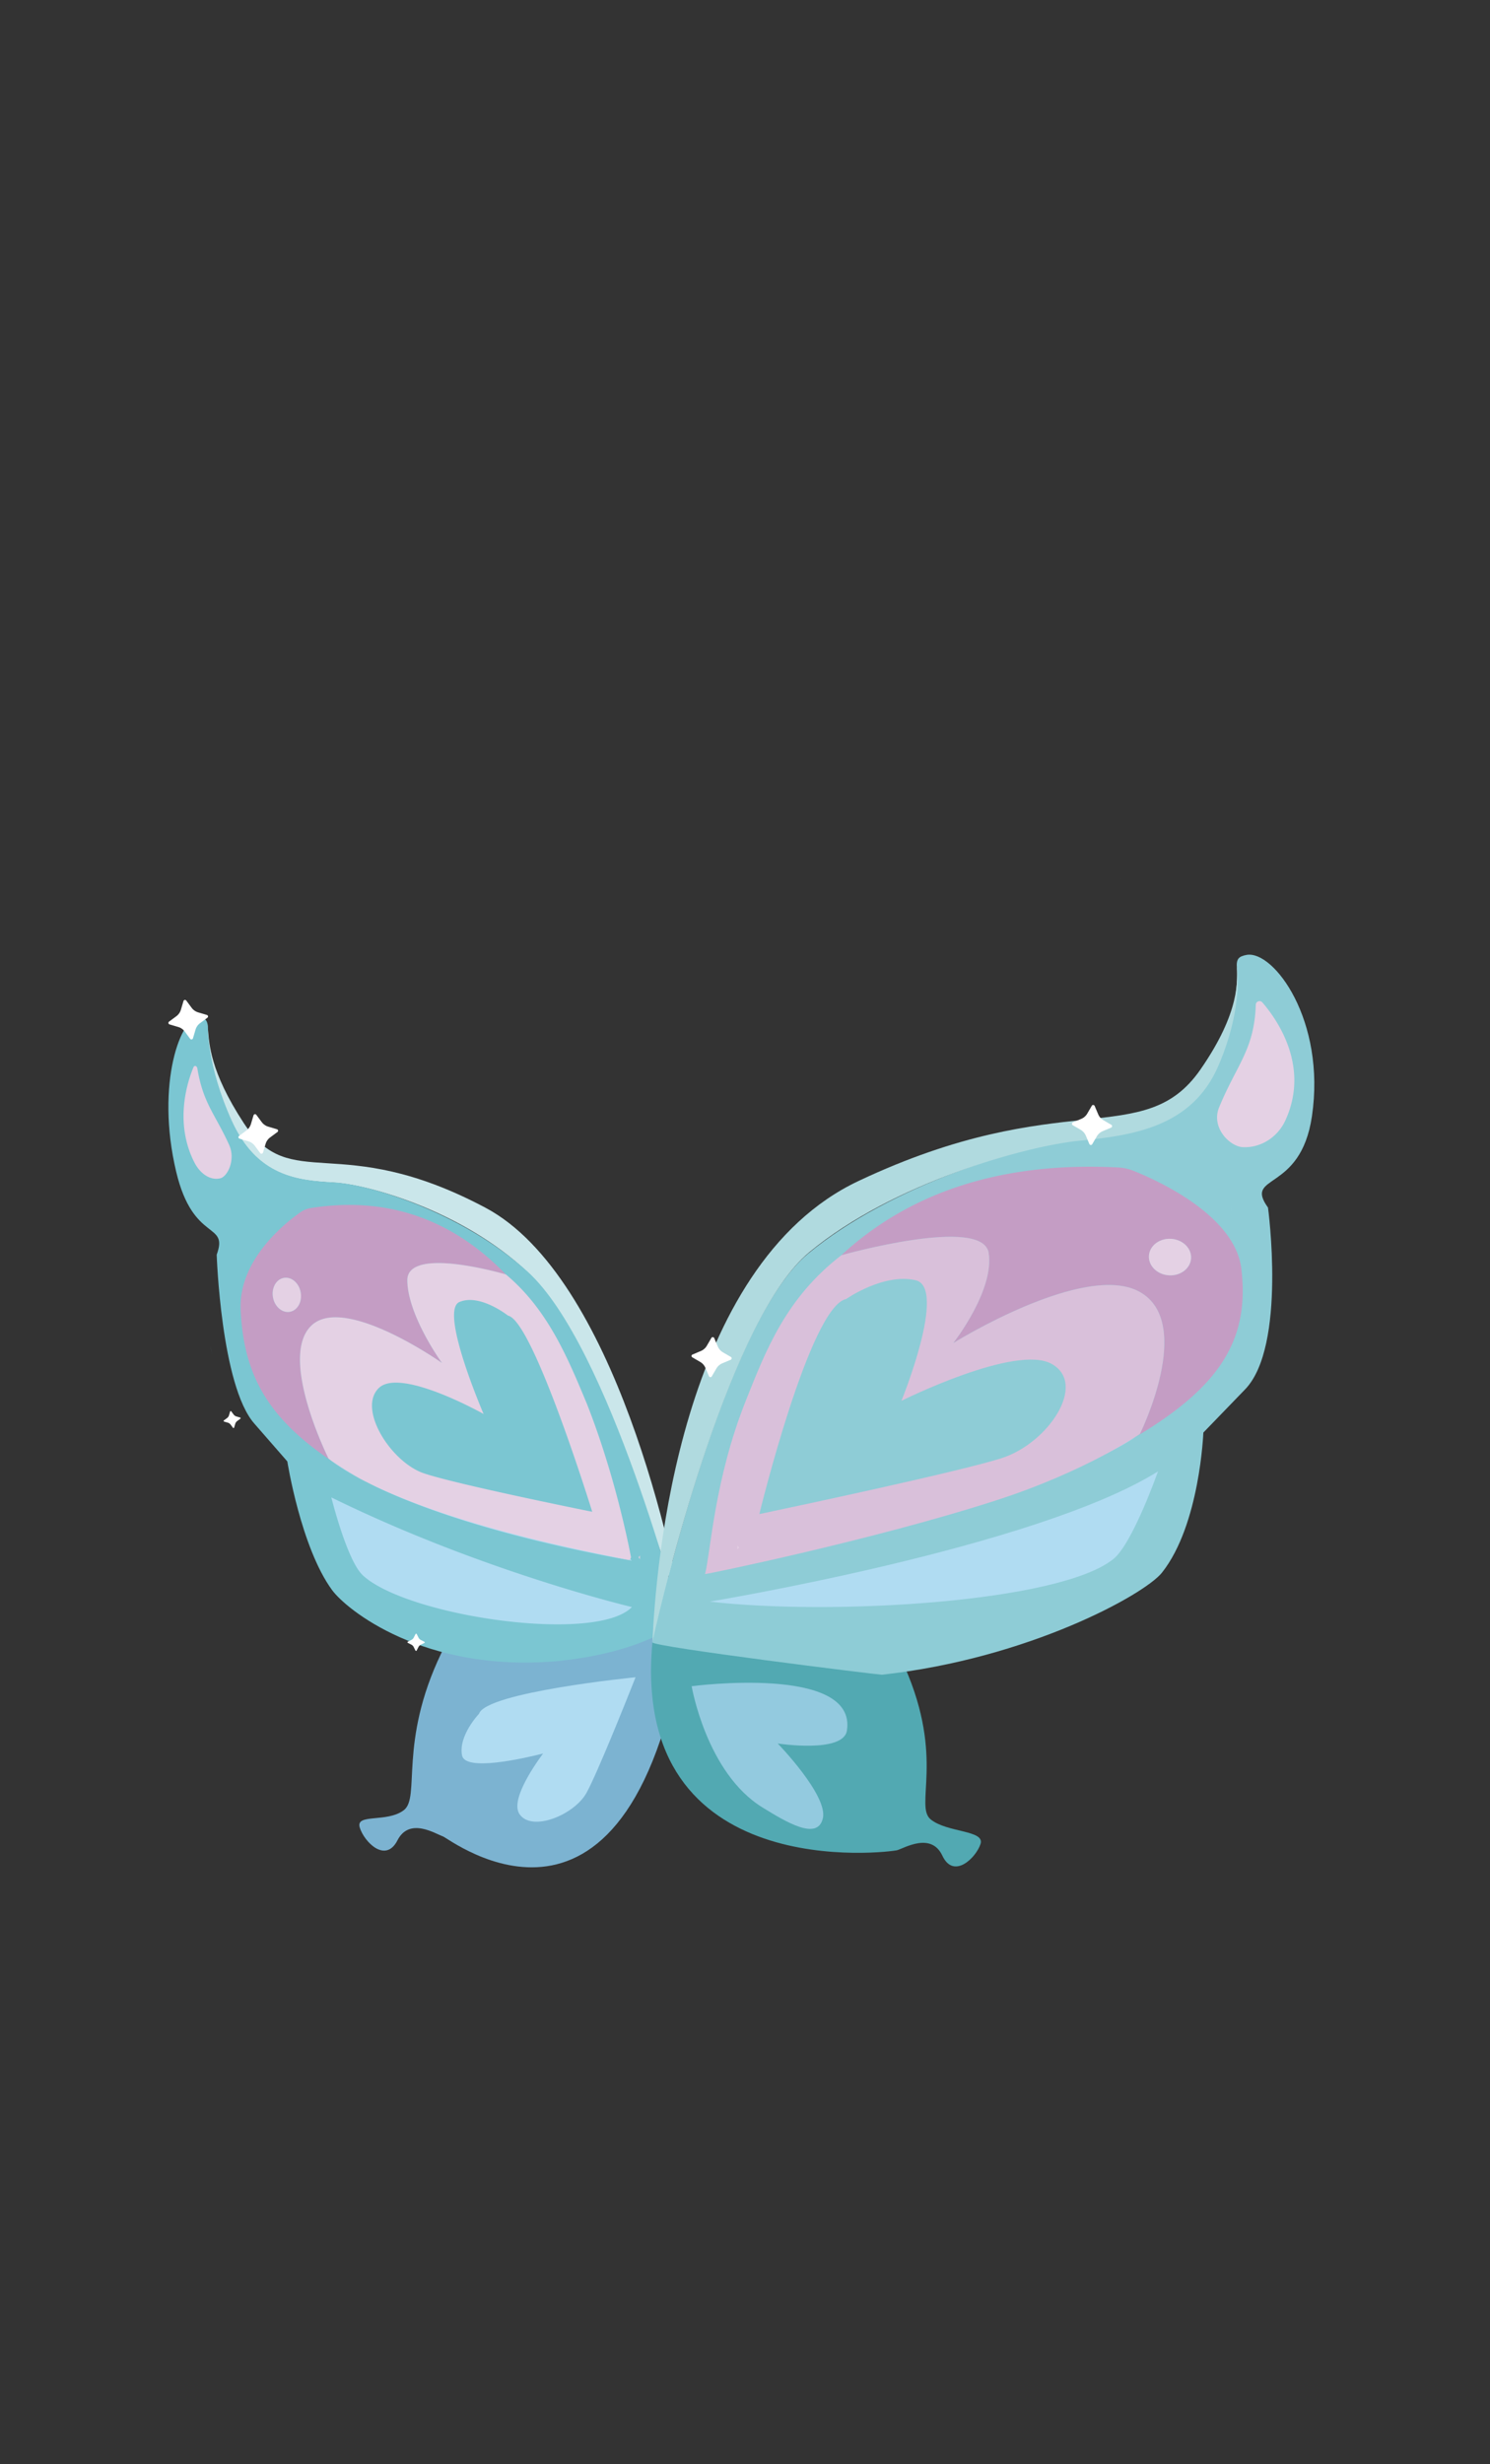 <svg xmlns="http://www.w3.org/2000/svg" width="251" height="415" fill="none" viewBox="0 0 251 415">
  <rect x="0" y="0" width="251" height="415" fill="#333333" stroke="none"/>
  <path fill="#7CB3D1" d="M115.547 274.417s-34.027-11.012-41.238 4.048c-7.206 15.06-3.445 24.23-6.29 26.386-2.846 2.156-8.135.504-7.422 2.895.712 2.392 4.332 6.143 6.361 2.173 2.03-3.969 6.477-1.041 7.629-.673 1.151.367 31.956 24.684 40.956-34.833l.004.004Z"/>
  <path fill="#7BC6D2" d="M35.03 173.057a40.106 40.106 0 0 0-.05-.446c.021.141.038.285.05.446Z"/>
  <path fill="#E4D1E4" d="M80.09 213.388c7.165 5.118 12.537 14.007 16.422 22.921-3.753-8.067-9.046-16.444-16.43-22.925h.004l.004.004Zm-16.152.158c1.29-.227 2.11-1.691 1.832-3.27-.28-1.58-1.552-2.676-2.843-2.449-1.29.227-2.11 1.691-1.832 3.271.28 1.579 1.552 2.675 2.843 2.448Z"/>
  <path fill="#B0DADF" d="M34.969 172.545s.004.042.008.062c0-.02-.004-.037-.008-.058v-.008.004Z"/>
  <path fill="#CAE6EA" d="M41.048 189.109c8.01 12.255 15.858 1.082 40.716 14.271 21.88 11.611 31.849 59.137 33.783 71.037-3.164-10.83-16.74-50.876-26.742-60.248-10.847-10.161-26.527-14.68-32.59-15.006-6.064-.327-12.98-.975-17.246-10.438-4.208-9.331-4.005-15.717-3.997-15.895 0 .021.005.037.009.058.016.136.033.285.05.446.223 2.33.285 7.006 6.017 15.775Z"/>
  <path fill="#7BC6D2" d="M88.856 214.136c-11.025-9.971-26.527-14.68-32.59-15.007-6.064-.326-12.98-.974-17.246-10.437-4.208-9.331-4.005-15.717-3.997-15.895-.128-.896-.385-1.338-1.317-1.487-3.147-.491-7.579 11.107-4.021 26.043 2.87 12.033 8.88 8.311 6.817 13.953 0 0 .737 22.004 6.316 28.406l5.583 6.402s2.282 14.486 7.537 21.661c2.415 3.292 15.386 13.85 37.635 11.995 12.102-1.177 17.8-4.539 21.155-6.53-.016-.12-12.035-46.593-25.872-59.104Z"/>
  <path fill="#B0DCF2" d="M35.698 228.13a41.11 41.11 0 0 1-.249-1.483c.07.438.141.884.224 1.343l.025.14Z"/>
  <path fill="#C49DC4" d="M85.225 214.632c-7.923-8.204-18.617-13.458-32.93-11.178a4.071 4.071 0 0 0-1.702.711 31.312 31.312 0 0 0-4.121 3.474c-2.99 3.007-6.183 7.521-5.935 12.969.514 11.26 4.87 18.361 15.274 25.399-.327-.252-.476-.388-.476-.388s-8.453-16.927-2.92-22.342c5.533-5.411 22.037 6.258 22.037 6.258s-5.727-7.873-5.84-13.863c-.111-5.952 16.426-1.094 16.617-1.04h-.004Zm-36.4 6.29c-1.293.228-2.564-.867-2.842-2.445-.277-1.578.543-3.044 1.83-3.271 1.293-.227 2.564.867 2.842 2.449.277 1.578-.543 3.04-1.83 3.267Z"/>
  <path fill="#B0DCF2" d="M60.176 248.754s-.004 0-.008-.004c.522.285 1.09.582 1.706.896a22.53 22.53 0 0 1-1.698-.892Zm.913 16.506c-2.634-2.462-5.276-13.09-5.276-13.09 25.512 12.532 50.634 18.468 50.634 18.468-6.042 6.224-37.953 1.557-45.362-5.374l.004-.004Zm-5.273-19.257a83.526 83.526 0 0 0 4.357 2.747c-2.327-1.272-3.698-2.243-4.357-2.747Zm50.366 16.547.227.281c-23.971-4.346-37.506-9.624-44.534-13.181 10.408 4.986 39.569 12.107 43.95 13.057.145.033.274-.033.357-.153v-.004Z"/>
  <path fill="#E4D1E4" d="M98.936 236.581c-3.202-7.674-6.56-15.977-13.709-21.954-.19-.053-16.728-4.915-16.616 1.041.112 5.99 5.84 13.862 5.84 13.862s-16.504-11.668-22.037-6.257c-5.534 5.411 2.92 22.342 2.92 22.342s.148.136.476.388a83.526 83.526 0 0 0 4.356 2.747c.522.285 1.086.586 1.707.896 15.473 7.786 39.568 12.107 43.95 13.057.145.033.274-.033.356-.153a.646.646 0 0 0 .108-.351c-.526-2.763-2.862-14.176-7.355-25.618h.004Zm.223 17.89c-3.648-.74-22.803-4.66-27.794-6.37-5.52-1.891-11.19-10.838-7.546-14.353 3.645-3.515 17.648 4.378 17.648 4.378s-7.521-17.39-4.076-18.86c3.45-1.47 8.192 2.297 8.192 2.297 4.225.826 14.181 33.027 14.181 33.027s-.215-.041-.605-.119Zm-60.567-61.686c-2.415-5.283-4.365-6.968-5.347-12.854a.547.547 0 0 0-.045-.153c-.133-.318-.477-.372-.613-.037-1.048 2.524-3.223 9.273.116 15.94 1.014 2.023 2.754 3.164 4.419 2.75.352-.086.712-.384 1.023-.813.79-1.087 1.259-3.057.447-4.833Zm12.063 24.866c.278 1.578-.542 3.044-1.83 3.267-1.288.223-2.564-.867-2.841-2.445-.278-1.578.542-3.044 1.83-3.267 1.292-.228 2.564.867 2.841 2.445Z"/>
  <path fill="#B0DCF2" d="M96.933 255.47s-.269-.037-.75-.111c.481.07.746.107.75.107v.004Zm10.133 26.989s-25.18 2.487-26.377 6.159c0 0-3.508 3.672-2.854 7.009.535 2.726 10.139.562 13.643-.322-2.05 2.805-5.438 8.026-3.964 10.207 2.063 3.052 9.215.136 11.278-3.573 1.805-3.247 6.792-15.746 8.005-18.803.17-.433.265-.673.269-.677Z"/>
  <path fill="#fff" d="m40.274 191.294 1.23-.909c.369-.273.638-.657.77-1.099l.435-1.462a.267.267 0 0 1 .468-.083l.912 1.227a2.13 2.13 0 0 0 1.101.769l1.466.433a.266.266 0 0 1 .083.467l-1.23.909a2.116 2.116 0 0 0-.77 1.098l-.435 1.463a.266.266 0 0 1-.468.082l-.911-1.226a2.124 2.124 0 0 0-1.102-.769l-1.466-.433a.266.266 0 0 1-.083-.467Zm-11.8-19.244 1.23-.909c.368-.273.637-.657.77-1.099l.435-1.462a.267.267 0 0 1 .468-.083l.91 1.227c.274.368.66.636 1.102.768l1.467.434a.265.265 0 0 1 .082.467l-1.23.909a2.116 2.116 0 0 0-.77 1.098l-.435 1.463a.266.266 0 0 1-.468.082l-.91-1.227a2.128 2.128 0 0 0-1.103-.768l-1.466-.434a.265.265 0 0 1-.082-.466Zm11.485 67.262.526-.389a.112.112 0 0 0-.033-.198l-.63-.186a.933.933 0 0 1-.472-.33l-.39-.525a.114.114 0 0 0-.157-.025.118.118 0 0 0-.04.058l-.187.628a.932.932 0 0 1-.332.471l-.526.388a.112.112 0 0 0 .033.198l.63.186c.19.058.352.174.472.331l.39.524a.113.113 0 0 0 .198-.033l.187-.628a.925.925 0 0 1 .331-.47Zm30.935 37.662.588-.289a.111.111 0 0 0 .05-.153c-.012-.021-.029-.042-.05-.05l-.584-.297a.928.928 0 0 1-.405-.409l-.29-.587a.111.111 0 0 0-.154-.049.115.115 0 0 0-.05.049l-.297.583a.921.921 0 0 1-.41.404l-.589.29a.11.11 0 0 0-.05.152c.013.021.03.042.05.05l.584.297a.908.908 0 0 1 .406.409l.29.587a.111.111 0 0 0 .153.049c.021-.012.042-.028.05-.049l.298-.583a.92.92 0 0 1 .41-.404Z"/>
  <path fill="#52A9B2" d="M109.902 276.577s35.853-11.045 42.55 4.246c6.697 15.292 1.557 23.33 4.332 25.581 2.771 2.251 9.182 1.78 8.391 4.143-.791 2.363-4.535 5.993-6.428 1.962-1.892-4.032-6.44-1.256-7.604-.925-1.163.33-45.01 6.026-41.241-35.003v-.004Z"/>
  <path fill="#8ECCD6" d="M210.004 160.81c-1.354.24-1.648.732-1.669 1.69.046.186.762 7.005-3.669 17.253-4.494 10.393-13.833 11.21-22.758 12.103-8.929.892-31.663 7.538-45.777 19.26-13.017 10.81-23.636 53.722-26.229 65.465-.033.748 37.95 5.453 38.658 5.453 24.642-2.693 44.253-13.503 47.176-17.187 6.399-8.059 6.975-23.59 6.975-23.59l7.032-7.274c7.033-7.274 3.86-30.616 3.86-30.616-4.15-5.782 5.48-2.387 7.401-15.373 2.382-16.114-6.436-27.985-11.004-27.184h.004Z"/>
  <path fill="#B0DCF2" d="M187.58 262.529c3.226-2.614 7.492-14.737 7.492-14.737-20.517 12.841-75.517 21.929-75.517 21.929 20.48 2.379 58.947.161 68.025-7.192Z"/>
  <path fill="#7BC6D2" d="M188.903 148.518c-.033-.165-.058-.322-.083-.471.021.145.05.302.083.471Z"/>
  <path fill="#B0DADF" d="M188.805 147.981c0 .021.008.045.012.066a.254.254 0 0 0-.008-.058v-.008h-.004Z"/>
  <path fill="#B0DCF2" d="M207.49 204.644c-.042-.537-.1-1.066-.166-1.586.054.462.108.941.158 1.433l.012.153h-.004Z"/>
  <path fill="#E4D1E4" d="M176.839 205.509c.107-1.693-1.393-3.167-3.352-3.291-1.958-.124-3.633 1.149-3.741 2.843-.108 1.694 1.393 3.167 3.351 3.291 1.959.124 3.634-1.149 3.742-2.843Z"/>
  <path fill="#B0DADF" d="M202.214 180.125c-9.501 13.684-23.301 2.573-57.593 18.761-30.188 14.25-34.155 64.924-34.719 77.687 2.593-11.739 13.357-54.829 26.374-65.638 14.114-11.723 36.479-17.919 45.404-18.811 8.929-.892 19.051-2.202 23.545-12.594 4.431-10.248 3.106-17.208 3.114-17.038.12 2.482.675 7.835-6.121 17.629l-.004.004Z"/>
  <path fill="#C49DC4" d="M209.115 213.69c-.688-5.783-6.291-10.273-11.311-13.185a53.567 53.567 0 0 0-6.78-3.3 8.183 8.183 0 0 0-2.663-.595c-21.656-1.124-36.487 5.399-46.646 14.787.269-.074 23.843-6.704 24.829-.396.989 6.344-5.973 15.188-5.973 15.188s22.203-13.829 31.456-8.604c9.252 5.225 0 23.895 0 23.895s-.195.157-.63.454c14.057-8.385 19.138-16.282 17.718-28.24v-.004Zm-8.474-1.764c-.108 1.694-1.781 2.97-3.74 2.846-1.959-.124-3.458-1.599-3.35-3.292.107-1.694 1.781-2.97 3.74-2.846 1.959.124 3.458 1.598 3.35 3.292Z"/>
  <path fill="#B0DCF2" d="M185.461 245.235s.009-.005.013-.009c-.717.347-1.5.715-2.357 1.103a35.2 35.2 0 0 0 2.344-1.094Zm5.938-3.305a119.676 119.676 0 0 1-5.922 3.296c3.205-1.557 5.052-2.705 5.922-3.296Zm-71.461 22.041-.282.318c34.69-6.758 53.733-13.561 63.462-17.956-14.467 6.213-56.309 16.374-62.621 17.77a.665.665 0 0 1-.559-.132Z"/>
  <path fill="#D9C0DA" d="M192.03 217.585c-9.253-5.225-31.456 8.604-31.456 8.604s6.966-8.844 5.972-15.188c-.985-6.308-24.559.322-24.828.396-9.368 7.237-12.727 16.08-16.07 24.457-5.334 13.375-5.926 25.523-6.875 29.224-.029.107 28.482-5.754 49.066-12.417 15.241-4.932 24.186-11.181 24.186-11.181s9.253-18.666 0-23.895h.005Zm-23.276 27.972c-7.066 2.259-34.706 8.129-39.97 9.24-.555.115-.87.182-.87.182s8.519-34.961 14.62-36.213c0 0 6.303-4.411 11.7-3.168 5.396 1.243-2.386 20.314-2.386 20.314s19.229-9.608 25.309-6.221c6.08 3.387-.588 13.363-8.407 15.862l.004.004Z"/>
  <path fill="#E4D1E4" d="M212.653 168.816c-.327-.38-.919-.232-1.073.194a.647.647 0 0 0-.037.202c-.236 7.567-3.255 10.136-6.183 17.295-.986 2.408.348 4.75 2.025 5.919.658.458 1.371.743 2.017.768 3.048.12 5.835-1.714 7.111-4.478 4.204-9.103-1.358-17.005-3.86-19.9Zm-19.105 42.66c-.107 1.693 1.392 3.168 3.351 3.292 1.959.124 3.632-1.149 3.74-2.846.107-1.698-1.392-3.168-3.351-3.292-1.959-.124-3.632 1.148-3.74 2.846Z"/>
  <path fill="#B0DCF2" d="m127.914 254.979.87-.182-.87.182Z"/>
  <path fill="#93CADF" d="M138.619 306.21c.883-3.858-7.604-12.59-7.604-12.59.013 0 11.054 1.697 11.655-2.181 1.723-11.144-26.146-7.472-26.158-7.472 0 0 2.489 14.601 11.927 20.417 3.98 2.449 9.298 5.684 10.176 1.826h.004Z"/>
  <path fill="#fff" d="m116.653 228.114 1.409-.595a2.122 2.122 0 0 0 1.006-.884l.77-1.322a.266.266 0 0 1 .365-.095.298.298 0 0 1 .112.124l.596 1.404c.178.422.489.773.886 1.004l1.321.768c.129.075.17.236.096.364a.292.292 0 0 1-.125.111l-1.408.595a2.122 2.122 0 0 0-1.006.884l-.77 1.318a.266.266 0 0 1-.365.095.297.297 0 0 1-.112-.124l-.596-1.405a2.114 2.114 0 0 0-.886-1.003l-1.322-.769a.264.264 0 0 1-.095-.363.297.297 0 0 1 .124-.112v.005Zm64.086-39.096 1.408-.595a2.114 2.114 0 0 0 1.007-.884l.77-1.322a.266.266 0 0 1 .365-.095.295.295 0 0 1 .111.124l.597 1.405c.178.421.489.772.886 1.003l1.321.769c.129.074.17.235.096.363a.294.294 0 0 1-.125.112l-1.408.594a2.122 2.122 0 0 0-1.006.884l-.771 1.318a.265.265 0 0 1-.364.095.291.291 0 0 1-.112-.124l-.596-1.404a2.111 2.111 0 0 0-.886-1.004l-1.322-.768a.265.265 0 0 1-.095-.364.295.295 0 0 1 .124-.111v.004Z"/>
  <path fill="#E4D1E4" d="M124.247 260.241c-.013.442-.013.677-.013.677l.261-.33a.643.643 0 0 1-.248-.347Zm-16.457 1.665c.004.441 0 .677 0 .677l-.216-.335a.696.696 0 0 0 .216-.342Z"/>
</svg>
